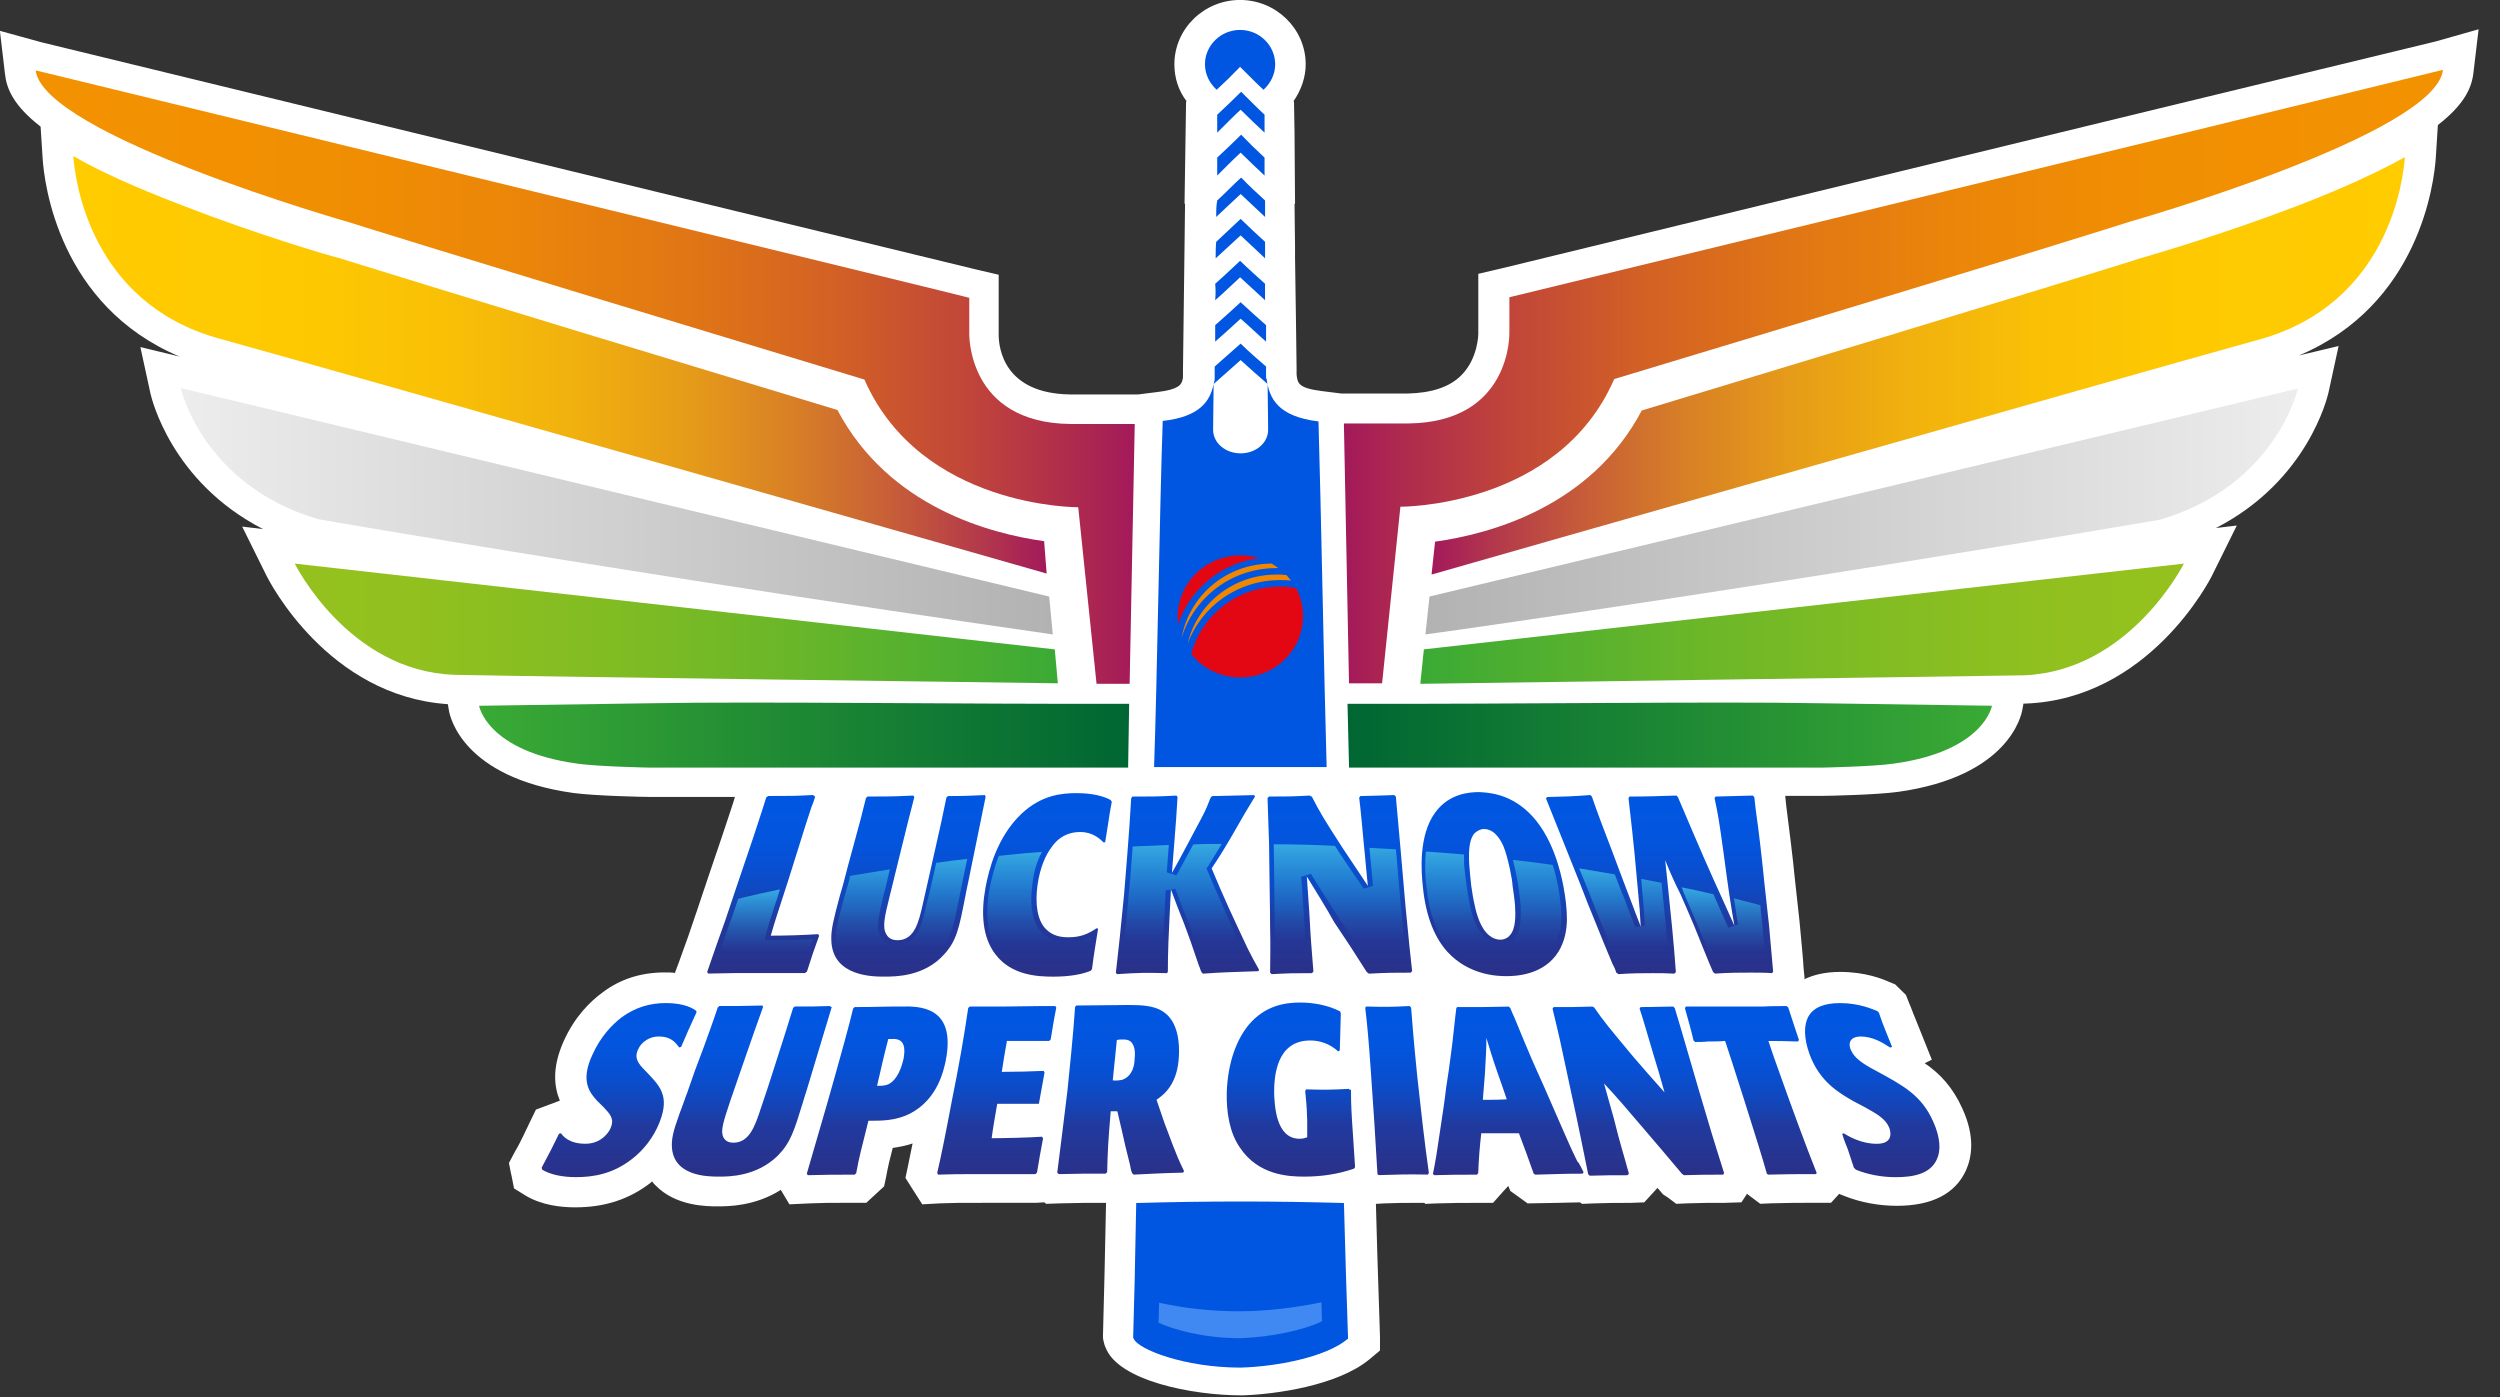 <svg fill="none" height="38" viewBox="0 0 68 38" width="68" xmlns="http://www.w3.org/2000/svg" xmlns:xlink="http://www.w3.org/1999/xlink"><rect x="0" y="0" width="68" height="38" fill="#333333" stroke="none"/><linearGradient id="a"><stop offset="0" stop-color="#b2b2b2"/><stop offset="1" stop-color="#ededed"/></linearGradient><linearGradient id="b" gradientUnits="userSpaceOnUse" x1="38.777" x2="62.506" xlink:href="#a" y1="13.909" y2="13.909"/><linearGradient id="c"><stop offset="0" stop-color="#a3195b"/><stop offset=".062" stop-color="#b2374c"/><stop offset=".159" stop-color="#c75e38"/><stop offset=".262" stop-color="#d88026"/><stop offset=".371" stop-color="#e69c18"/><stop offset=".489" stop-color="#f1b10e"/><stop offset=".619" stop-color="#f9c006"/><stop offset=".771" stop-color="#fec901"/><stop offset="1" stop-color="#fc0"/></linearGradient><linearGradient id="d" gradientUnits="userSpaceOnUse" x1="38.947" x2="65.423" xlink:href="#c" y1="9.928" y2="9.928"/><linearGradient id="e"><stop offset="0" stop-color="#a3195b"/><stop offset=".036" stop-color="#ab2552"/><stop offset=".153" stop-color="#c14639"/><stop offset=".278" stop-color="#d36224"/><stop offset=".413" stop-color="#e17714"/><stop offset=".563" stop-color="#eb8609"/><stop offset=".738" stop-color="#f18f02"/><stop offset="1" stop-color="#f39200"/></linearGradient><linearGradient id="f" gradientUnits="userSpaceOnUse" x1="36.556" x2="66.455" xlink:href="#e" y1="10.257" y2="10.257"/><linearGradient id="g"><stop offset="0" stop-color="#3aaa35"/><stop offset=".084" stop-color="#47ad32"/><stop offset=".343" stop-color="#69b629"/><stop offset=".588" stop-color="#81bc23"/><stop offset=".814" stop-color="#90c01f"/><stop offset="1" stop-color="#95c11e"/></linearGradient><linearGradient id="h" gradientUnits="userSpaceOnUse" x1="38.641" x2="59.407" xlink:href="#g" y1="16.958" y2="16.958"/><linearGradient id="i"><stop offset="0" stop-color="#063"/><stop offset="1" stop-color="#3aaa35"/></linearGradient><linearGradient id="j" gradientUnits="userSpaceOnUse" x1="36.649" x2="54.168" xlink:href="#i" y1="19.992" y2="19.992"/><linearGradient id="k" gradientUnits="userSpaceOnUse" x1="28.641" x2="4.913" xlink:href="#a" y1="13.91" y2="13.91"/><linearGradient id="l" gradientUnits="userSpaceOnUse" x1="28.471" x2="1.996" xlink:href="#c" y1="9.928" y2="9.928"/><linearGradient id="m" gradientUnits="userSpaceOnUse" x1="30.863" x2=".964" xlink:href="#e" y1="10.256" y2="10.256"/><linearGradient id="n" gradientUnits="userSpaceOnUse" x1="28.777" x2="8.011" xlink:href="#g" y1="16.958" y2="16.958"/><linearGradient id="o" gradientUnits="userSpaceOnUse" x1="30.72" x2="13.04" xlink:href="#i" y1="19.992" y2="19.992"/><linearGradient id="p"><stop offset="0" stop-color="#2b3087"/><stop offset=".304" stop-color="#203a9f"/><stop offset=".35" stop-color="#1b3faa"/><stop offset=".477" stop-color="#0f49c2"/><stop offset=".61" stop-color="#0750d3"/><stop offset=".754" stop-color="#0355de"/><stop offset=".927" stop-color="#0156e1"/></linearGradient><linearGradient id="q" gradientUnits="userSpaceOnUse" x1="33.741" x2="33.741" xlink:href="#p" y1="32.029" y2="27.283"/><linearGradient id="r" gradientUnits="userSpaceOnUse" x1="33.742" x2="33.742" xlink:href="#p" y1="26.557" y2="21.564"/><linearGradient id="s"><stop offset="0" stop-color="#36a9e1"/><stop offset=".78" stop-color="#2581c4" stop-opacity="0"/></linearGradient><linearGradient id="t" gradientUnits="userSpaceOnUse" x1="28.259" x2="28.259" xlink:href="#s" y1="23.166" y2="26.421"/><linearGradient id="u" gradientUnits="userSpaceOnUse" x1="24.526" x2="24.526" xlink:href="#s" y1="23.366" y2="26.421"/><linearGradient id="v" gradientUnits="userSpaceOnUse" x1="46.899" x2="46.899" xlink:href="#s" y1="24.141" y2="26.35"/><linearGradient id="w" gradientUnits="userSpaceOnUse" x1="20.768" x2="20.768" xlink:href="#s" y1="24.2" y2="26.348"/><linearGradient id="x" gradientUnits="userSpaceOnUse" x1="32.271" x2="32.271" xlink:href="#s" y1="22.957" y2="26.356"/><linearGradient id="y" gradientUnits="userSpaceOnUse" x1="44.186" x2="44.186" xlink:href="#s" y1="23.638" y2="26.349"/><linearGradient id="z" gradientUnits="userSpaceOnUse" x1="40.615" x2="40.615" xlink:href="#s" y1="23.159" y2="26.421"/><linearGradient id="A" gradientUnits="userSpaceOnUse" x1="36.453" x2="36.453" xlink:href="#s" y1="22.963" y2="26.35"/><clipPath id="B"><path d="m0 0h67.419v38h-67.419z"/></clipPath><g clip-path="url(#B)"><path d="m66.256 1.126c-7.976 1.926-25.409 6.173-25.409 6.173l-.637.149v1.628s0 .665-.457 1.126c-.318.326-.817.488-1.468.502h-1.8l-.54-.068c-.637-.081-.651-.217-.678-.448v-.014-.136l-.014-1.112-.028-1.913v-.298l-.014-1.18.014.014-.014-1.954-.014-.828-.014-.014c.208-.298.332-.651.332-1.004 0-.963-.803-1.75-1.786-1.75-.983 0-1.786.787-1.786 1.75 0 .366.111.719.332 1.004l-.014.014-.042 2.781.014-.014-.014 1.18-.014 1.112-.014 1.112-.014 1.112v.217c0 .014-.014.068-.014.068-.028.122-.097.258-.665.326l-.54.068h-1.855c-1.8-.027-1.939-1.262-1.939-1.628v-1.628l-.637-.149s-17.433-4.233-25.395-6.173l-1.135-.312.138 1.167c.042.407.235.868.969 1.438l.055.855c.042.692.443 4.016 3.725 5.399l-1.066-.258.277 1.275c.028.108.554 2.388 3.06 3.676l-.568-.068.665 1.343c.069.136 1.662 3.27 4.929 3.487l.028.163c.028.19.388 1.831 3.379 2.252.595.081 1.911.108 2.063.108h2.34c-.042.136-.083.271-.166.515l-.194.583c-.055.163-.637 1.872-.678 2.008-.194.583-.277.814-.485 1.384l-.111.298c-.083-.014-.18-.014-.277-.014-.637 0-1.205.176-1.689.543-.318.231-.761.651-1.066 1.343-.318.719-.249 1.235-.097 1.601l-.651.244-.138.285c-.042.081-.069.149-.111.231-.028.068-.069.136-.097.203-.069.136-.139.285-.222.42l-.166.312.055.285.014.054.069.353.305.19c.443.271.983.326 1.357.326.803 0 1.468-.217 2.049-.665.014-.013.028-.027.042-.041.028.041.069.081.097.109.554.57 1.399.57 1.689.57.277 0 1.011 0 1.717-.448l.235.393.568-.027c.374-.014.54-.014.817-.014h.36.346l.249-.231.235-.217.055-.258c.055-.298.097-.475.18-.787.166-.027.346-.054.54-.122-.042.217-.083.407-.125.611l-.069.326.18.285.277.434.485-.027c.402-.014.485-.014 1.149-.014h1.454l.235-.014.042.041.388-.013c.595-.014.665-.014 1.246-.014-.028 1.438-.055 2.55-.083 3.582v.095l.014.081.028.109.028.068c.346.909 2.368 1.302 3.697 1.302h.014.014c.872-.027 2.575-.258 3.448-.977l.291-.244v-.38c0-.027-.028-.868-.028-.868-.028-.828-.055-1.655-.083-2.74l.222-.013c.374-.014.54-.014.845-.014h.249l.028.027.319-.013c.471-.014.637-.014 1.135-.014h.388l.277-.312.138-.149.055.136.471.339.789-.014c.208 0 .374-.014.637-.014l.055.041.319-.013c.471-.014.512-.014.997-.014l.374-.014.249-.271.111-.122c.028.027.152.176.152.176l.125.081.235.176.291-.013c.471-.014.554-.014 1.038-.014l.443-.014.152-.231.125.095.235.176.291-.013c.568-.014.665-.014 1.26-.014h.374l.222-.244.028.014.138.054c.415.163.914.258 1.399.258.955 0 1.592-.326 1.883-.963.152-.339.263-.895-.097-1.682-.263-.583-.609-.95-1.025-1.234l.194-.095-.277-.692-.18-.448c-.055-.122-.097-.258-.152-.38l-.097-.244-.125-.122-.166-.163-.166-.068c-.18-.081-.651-.271-1.329-.271-.415 0-.734.081-.983.203l.014-.027-.028-.285c-.014-.271-.055-.651-.083-.977l-.028-.298c-.042-.38-.083-.76-.125-1.14-.055-.583-.166-1.452-.235-1.994-.014-.095-.014-.176-.028-.271h1.025c.152 0 1.454-.027 2.049-.109 2.991-.42 3.351-2.062 3.379-2.252l.028-.149h.055c3.351-.122 5.013-3.351 5.082-3.5l.665-1.343-.568.068c2.506-1.289 3.032-3.568 3.06-3.676l.277-1.275-1.08.258c3.282-1.384 3.683-4.708 3.725-5.4l.055-.868c.734-.57.928-1.031.969-1.438l.139-1.167z" fill="#fff"/><path d="m30.905 32.722c-.028 1.642-.055 2.74-.083 3.649 0 .014 0 .027.014.041.111.285 1.371.787 2.908.787.942-.027 2.312-.271 2.922-.787 0-.014 0-.027 0-.041-.042-1.153-.069-2.157-.111-3.649-.928-.027-1.855-.041-2.811-.041s-1.911.014-2.839.041z" fill="#0156e1"/><path d="m33.674 35.666c-.734 0-1.454-.081-2.146-.231 0 .19-.014.366-.014.543.346.163 1.177.421 2.215.421.831-.027 1.731-.217 2.229-.461 0-.163-.014-.339-.014-.515-.734.149-1.482.244-2.271.244z" fill="#4089f2"/><path d="m38.882 16.225 23.622-5.657s-.582 2.632-3.752 3.568c-9.734 1.655-18.471 2.917-19.981 3.12z" fill="url(#b)"/><path d="m39.034 14.733c1.454-.203 4.223-.922 5.622-3.568 11.299-3.419 13.348-4.07 13.556-4.138.235-.068 2.215-.638 4.265-1.424 1.274-.488 2.229-.936 2.936-1.33-.042.57-.415 3.989-3.974 4.965-3.725 1.031-21.13 5.996-22.501 6.39z" fill="url(#d)"/><path d="m41.055 8.086v.963s.069 2.442-2.756 2.469c-.9 0-1.426 0-1.745 0l.139 7.068h.9l.498-4.803s4.293.027 5.816-3.473c12.365-3.731 13.999-4.273 13.999-4.273s8.35-2.374 8.543-4.138c-7.962 1.954-25.395 6.186-25.395 6.186z" fill="url(#f)"/><path d="m38.729 17.663 20.673-2.333s-1.468 2.93-4.362 3.039c-3.42.054-13.764.19-16.408.231z" fill="url(#h)"/><path d="m49.543 19.129c-2.838-.054-8.474.027-12.891.014l.042 1.736h12.864s1.385-.027 1.952-.109c2.465-.339 2.672-1.574 2.672-1.574z" fill="url(#j)"/><path d="m28.538 16.226-23.622-5.671s.582 2.632 3.739 3.568c9.748 1.669 18.485 2.917 19.981 3.134z" fill="url(#k)"/><path d="m28.469 15.601c-1.371-.394-18.776-5.359-22.501-6.39-3.559-.977-3.932-4.396-3.974-4.965.706.407 1.662.841 2.935 1.33 2.049.8 4.043 1.384 4.279 1.438.222.068 2.271.719 13.57 4.138 1.399 2.646 4.168 3.365 5.622 3.568z" fill="url(#l)"/><path d="m.97 1.913c.208 1.764 8.543 4.138 8.543 4.138s1.634.529 13.999 4.273c1.537 3.5 5.816 3.473 5.816 3.473l.498 4.803h.9l.139-7.068c-.305 0-.831 0-1.745 0-2.825-.027-2.756-2.469-2.756-2.469v-.963c0-.014-17.433-4.246-25.395-6.186z" fill="url(#m)"/><path d="m28.773 18.586c-2.645-.041-12.988-.163-16.408-.231-2.894-.095-4.348-3.025-4.348-3.025l20.673 2.333z" fill="url(#n)"/><path d="m30.685 20.879h-13.03s-1.385-.027-1.952-.108c-2.465-.339-2.672-1.574-2.672-1.574l4.625-.068c2.88-.054 8.613.027 13.057.014z" fill="url(#o)"/><path d="m33.094 2.442c-.194-.176-.319-.421-.319-.692 0-.516.429-.936.955-.936s.955.421.955.936c0 .271-.125.516-.318.692-.222-.203-.429-.421-.637-.624-.208.217-.415.421-.637.624zm.651 1.709c.208.203.429.421.651.624 0-.163 0-.326 0-.488-.222-.203-.429-.407-.637-.624-.208.203-.429.421-.651.624v.488c.208-.203.415-.421.637-.624zm-.665 1.75c.222-.203.443-.421.665-.624.222.203.443.421.665.624 0-.149 0-.298 0-.448-.222-.203-.443-.407-.651-.624-.222.203-.429.421-.651.624-.028.149-.028.298-.028.448zm.665-2.917c.208.203.429.421.651.624 0-.163 0-.326 0-.488-.222-.203-.429-.421-.637-.624-.208.203-.429.421-.651.624v.488c.208-.203.415-.421.637-.624zm2.34 17.894c-.069-2.374-.152-7.041-.222-9.415-1.108-.136-1.343-.624-1.412-1.167 0 0 0 0-.014 0 0-.109 0-.217 0-.326-.235-.203-.471-.407-.692-.624-.235.203-.471.421-.706.624v.326c0 .054-.014.095-.028.149.249-.217.485-.434.734-.651.235.217.485.434.734.651 0 .393.014.787.014 1.18v.068c0 .353-.332.638-.748.638s-.748-.285-.748-.638c0-.027 0-.054 0-.068 0-.394.014-.787.014-1.18-.097.475-.388.895-1.385 1.004-.083 2.374-.152 7.041-.235 9.415h4.694zm-3.032-11.586c.235-.203.471-.421.692-.624.235.203.457.421.692.624 0-.149 0-.298 0-.448-.235-.203-.457-.407-.692-.624-.222.203-.457.421-.692.624zm.014-2.266c.222-.203.457-.421.678-.624.222.203.443.421.665.624 0-.149 0-.298 0-.448-.222-.203-.443-.407-.665-.624-.222.203-.443.421-.665.624-.014.149-.014.298-.014.448zm-.014 1.14c.235-.203.457-.421.678-.624.222.203.457.421.678.624 0-.149 0-.298 0-.448-.222-.203-.457-.407-.678-.624-.222.203-.443.421-.678.624.014.136.014.285 0 .448z" fill="#0156e1"/><path d="m34.715 15.628c.097 0 .18 0 .277.014.042.054.083.095.125.149-.097-.013-.208-.013-.305-.013-1.149 0-2.132.719-2.506 1.723.249-1.072 1.232-1.872 2.409-1.872zm0-.176h.055c-.055-.041-.111-.081-.18-.122-1.232 0-2.243.868-2.451 2.021.332-1.099 1.357-1.899 2.575-1.899z" fill="#f18700"/><path d="m34.243 15.181c-.582-.176-1.232-.041-1.703.407-.388.38-.554.895-.498 1.397.318-.963 1.177-1.669 2.202-1.804z" fill="#e30613"/><path d="m35.254 15.994c-.139-.027-.291-.041-.443-.041-1.163 0-2.132.787-2.409 1.831.042.054.083.095.125.149.665.651 1.731.665 2.409.013.54-.515.651-1.316.319-1.954z" fill="#e30613"/><path d="m18.471 28.49c-.097-.136-.222-.298-.554-.298-.235 0-.471.136-.568.366-.097.217 0 .366.208.57.388.407.665.665.388 1.384-.166.434-.457.787-.761 1.018-.526.407-1.052.488-1.523.488-.36 0-.692-.068-.914-.203 0-.013-.014-.041-.014-.054.083-.163.18-.339.263-.502.069-.136.139-.285.208-.421.014 0 .042-.013.055-.013.055.081.222.285.665.285.457 0 .665-.353.692-.448.097-.231-.028-.366-.194-.543-.055-.054-.125-.122-.18-.176-.194-.217-.471-.529-.125-1.262.208-.461.512-.8.803-1.018.36-.258.748-.38 1.191-.38.512 0 .748.149.831.217v.041c-.069.163-.152.326-.222.488-.069.149-.125.298-.194.448-.028 0-.042.014-.055.014zm4.112-1.126c-.374.013-.485.013-.969.013-.014.014-.028.027-.042.041-.097.298-.111.366-.194.624-.222.678-.443 1.411-.678 2.089-.152.461-.305.95-.748.95-.083 0-.208-.013-.277-.149-.083-.176 0-.421.194-1.004.291-.841.582-1.696.886-2.537 0-.014-.014-.027-.014-.041-.554.014-.678.014-1.177.014-.014.013-.028.027-.042.041-.125.38-.222.638-.388 1.099-.235.624-.263.692-.415 1.14-.028.095-.069.176-.097.271-.222.597-.332.895-.346 1.153-.055.936.983.936 1.274.936.277 0 1.025 0 1.606-.57.346-.353.443-.665.692-1.479.028-.108.069-.217.097-.312.429-1.425.526-1.75.678-2.252-.028 0-.042-.014-.042-.027zm3.143 1.479c-.055.244-.208 1.058-.983 1.452-.388.19-.748.19-1.122.19-.194.787-.249.963-.332 1.425-.014.014-.028.027-.042.041-.582 0-.72 0-1.274.014-.014-.014-.014-.027-.028-.041.443-1.52.651-2.225 1.038-3.636.097-.353.152-.57.222-.855.014-.014.028-.027.042-.041.249 0 .319 0 1.025-.014h.235c.498-.013 1.509-.013 1.218 1.465zm-1.426-.583c-.042 0-.055 0-.139 0-.111.42-.208.855-.305 1.275.111 0 .208 0 .305-.041.249-.122.36-.461.415-.692.055-.298.028-.543-.277-.543zm3.96 1.75c.069-.353.083-.488.152-.841-.014-.013-.014-.027-.028-.041-.277.014-.775.027-1.135.027.055-.366.069-.448.139-.841h.471.678c.014-.013.028-.027.042-.041.055-.326.069-.448.152-.868-.014-.014-.014-.027-.028-.041-.291 0-.402 0-1.357.013-.651 0-.72 0-.969 0-.014.014-.028.027-.042.041-.111.773-.263 1.628-.429 2.442-.194 1.031-.305 1.574-.415 2.049.014.014.014.027.028.041.415-.014.512-.014 1.191-.014h1.454c.014-.013.028-.027.042-.041.069-.393.083-.515.166-.936-.014-.013-.028-.027-.028-.041-.388.027-1.066.041-1.371.041.042-.312.097-.624.152-.936h1.108c0 .014.014 0 .028-.013zm3.946 1.845c-.014.014-.014.027-.028.041-.609.014-.762.027-1.343.054-.014-.014-.028-.027-.042-.041-.028-.068-.042-.136-.055-.217-.083-.326-.166-.665-.235-.99-.042-.163-.069-.312-.111-.475-.069 0-.111 0-.18 0-.069.8-.083 1.072-.097 1.655-.014.013-.028.027-.042.041-.595 0-.665 0-1.274.013-.014-.013-.028-.027-.042-.041.042-.312.235-1.872.277-2.225.042-.407.166-1.601.208-2.279.014-.014.014-.027.028-.041.208 0 1.191-.014 1.426-.014.332 0 .678.014.914.163.457.271.471.923.457 1.208-.028.787-.415 1.072-.609 1.207.069.217.152.434.222.651.125.312.277.787.526 1.289zm-1.371-3.405c-.042-.095-.097-.176-.277-.176-.055 0-.125 0-.18.014-.028.298-.083.8-.111 1.099.138.014.222-.014.249-.014.291-.095.346-.407.346-.583.014-.095.014-.231-.028-.339zm5.857 1.167c-.526.027-.623.027-1.163.014-.014.014-.014.027-.028.041.014.149.042.353.055.8v.461c-.042.014-.097.041-.208.041-.651 0-.678-.922-.692-1.248 0-.434.055-1.425.983-1.425.249 0 .526.081.761.298.014-.013.028-.013.042-.027 0-.149.014-.312.014-.475 0-.176.014-.366.014-.543-.014-.014-.014-.027-.014-.041-.332-.176-.748-.244-1.08-.244-.374 0-.955.054-1.426.624-.305.38-.554.99-.582 1.818-.014.556.083 1.113.36 1.506.498.746 1.315.787 1.745.787.471 0 .928-.068 1.357-.217.014-.014.014-.027.028-.041-.028-.475-.055-.814-.083-1.262-.028-.461-.028-.651-.028-.841-.042 0-.055-.014-.055-.027zm2.174 2.293c-.125-.882-.222-1.764-.318-2.646-.097-.963-.139-1.506-.166-1.859-.014-.014-.028-.027-.042-.041-.54.027-.665.027-1.177.013-.014.014-.028.027-.028.041.055.461.097.923.152 1.723.069.936.125 1.859.18 2.795.014.014.028.027.042.027.554-.014.706-.027 1.329-.014.014-.027.014-.027.028-.041zm4.209-.027c-.014.013-.014.027-.028.041-.554 0-.678.013-1.288.027-.014-.014-.028-.027-.042-.027-.152-.434-.249-.692-.402-1.099-.346 0-.678 0-1.025 0-.042.366-.069.719-.083 1.085-.014.014-.028.027-.028.041-.512 0-.692 0-1.163.014-.014-.014-.028-.027-.042-.027.083-.407.097-.515.208-1.262.055-.366.111-.719.152-1.085.055-.326.097-.651.139-.977.028-.163.111-1.004.139-1.194.014-.013.014-.027.028-.027.706 0 .817 0 1.399-.014.014.014.028.027.042.041.028.081.069.163.111.258.457 1.113.498 1.194.803 1.872.166.38.332.76.498 1.14.111.258.291.665.415.909.042.013.138.244.166.285zm-2.091-1.981c-.083-.244-.166-.488-.249-.719-.166-.475-.194-.597-.305-.95 0 .339-.014.448-.042 1.004-.014.231-.042.448-.055.678.208 0 .429 0 .651-.014zm3.669.733c.429.502.651.76 1.094 1.289.014.013.042.027.055.041.498-.014.582-.014 1.066-.014.014-.014.014-.027.028-.041-.111-.366-.263-.814-.512-1.669-.139-.448-.706-2.428-.831-2.822-.014-.013-.028-.027-.042-.041-.291 0-.457.014-.886.014-.014.014-.014.027-.028.041.069.19.305 1.018.36 1.194.111.366.222.733.318 1.085-.291-.326-.568-.638-.845-.963-.678-.814-.803-.963-1.066-1.343-.014-.014-.042-.027-.055-.027-.457.014-.595.014-1.052.014-.014.014-.014.027-.028.041.097.407.194.8.277 1.207s.36 1.655.457 2.144c.111.515.166.828.235 1.153.014.014.028.027.042.041.498-.013.526-.013 1.025-.013.014-.014.028-.027.042-.041-.194-.706-.222-.746-.415-1.52-.083-.312-.18-.624-.263-.936.346.366.678.76 1.025 1.167zm4.763 1.275c-.319-.8-.665-1.75-.955-2.564-.166-.461-.277-.773-.36-1.031.277 0 .388 0 .803.014.014-.014.014-.027.028-.041-.139-.407-.166-.502-.291-.882-.014-.014-.028-.027-.042-.041-.166 0-.443 0-.651.013-.222 0-.429 0-.651 0-.485 0-.956 0-1.44 0-.014.014-.014.027-.028.041.111.407.152.529.235.882.014.013.028.027.042.041.111 0 .235 0 .36-.014.152 0 .305 0 .457-.014.055.149.955 2.944 1.135 3.609.014.013.028.027.042.027.582-.014.692-.014 1.288-.014.014-.013.014-.013.028-.027zm2.049-3.432c-.055-.149-.125-.298-.18-.448-.069-.163-.125-.326-.18-.488-.014-.013-.028-.027-.042-.041-.138-.054-.498-.217-1.011-.217-.443 0-.734.122-.872.38-.111.217-.125.556.042 1.018.277.746.803 1.045 1.177 1.262.111.054.222.122.332.176.319.176.554.312.651.543.042.095.139.448-.332.448-.443 0-.789-.217-.9-.285-.014 0-.028.013-.042.013.042.149.097.285.152.421.055.163.111.339.166.502.014.013.042.041.055.054.332.136.72.203 1.08.203.471 0 .942-.081 1.122-.488.111-.231.097-.583-.097-1.018-.319-.719-.803-.977-1.551-1.384-.388-.203-.596-.353-.692-.57-.097-.231.028-.366.263-.366.332 0 .595.163.803.298.028 0 .042-.014.055-.014z" fill="url(#q)"/><path d="m22.169 21.68c-.028.095-.055.176-.097.271-.125.353-.665 2.13-.803 2.523-.055.176-.111.339-.166.515-.028.095-.083.258-.138.461.429 0 .859-.014 1.288-.041.014.013.014.027.028.041-.152.42-.194.543-.332.977-.014.013-.042.027-.055.041-.637 0-1.288 0-1.925 0-.235 0-.402.013-.706.013-.014-.013-.014-.027-.028-.041.194-.57.277-.8.485-1.384.097-.285.568-1.696.678-2.008.069-.19.125-.38.194-.583.125-.38.166-.502.249-.773.014-.013.028-.027.055-.041.595 0 .762 0 1.218-.027.042.027.055.041.055.054zm4.639 0c-.111.543-.18.868-.485 2.374-.028.108-.042.217-.069.339-.166.855-.235 1.194-.568 1.56-.54.611-1.329.611-1.634.611-.305 0-1.412 0-1.44-.99-.014-.285.069-.597.235-1.221.028-.095.055-.19.083-.285.125-.475.139-.543.319-1.194.138-.502.208-.76.305-1.167.014-.014.028-.027.042-.041.54 0 .665 0 1.246-.027.014.013.014.027.028.041-.235.895-.443 1.791-.665 2.673-.152.611-.208.868-.097 1.058.069.136.208.163.305.163.471 0 .582-.516.692-1.004.166-.719.332-1.479.498-2.211.055-.271.069-.339.139-.665.014-.013.028-.027.042-.041.498 0 .623-.013 1.011-.027 0 .027.014.041.014.054zm3.06 3.582c-.069.461-.097.556-.166 1.099-.014.014-.028.027-.028.041-.222.095-.568.163-1.025.163-.443 0-1.135-.041-1.565-.597-.374-.475-.402-1.153-.277-1.831.083-.448.305-1.37.983-2.008.54-.502 1.08-.556 1.495-.556.166 0 .623.014.928.19 0 .013.014.027.028.041-.042.203-.069.393-.097.583-.028.176-.055.339-.083.516-.014.013-.028.013-.042.013-.097-.095-.291-.285-.637-.285-.429 0-.665.244-.775.407-.166.217-.319.556-.388 1.045-.069.516 0 .95.222 1.18.194.203.429.231.623.231.332 0 .54-.095.761-.244.014 0 .028 0 .042.013zm1.869 1.208c-.568-.014-.734-.014-1.357.027-.014-.014-.014-.027-.028-.041.055-.475.139-1.235.222-2.116.028-.339.152-1.804.194-2.632.014-.014.028-.027.028-.041.54 0 .692 0 1.205-.027.014.013.014.027.028.041 0 .081-.069 1.045-.083 1.18-.028.298-.042.583-.069.882.277-.488.526-.977.789-1.465.152-.285.166-.339.263-.583.014-.013.028-.027.042-.041.554-.013.637-.013 1.149-.027 0 .014.014.027.014.041-.235.38-.318.529-.512.868-.208.366-.429.733-.665 1.085.152.366.305.719.471 1.085.139.312.374.8.512 1.099.097.19.194.38.305.57 0 .014-.014.027-.014.041-.734.027-.969.027-1.509.068-.014-.013-.028-.027-.042-.041-.028-.054-.042-.122-.069-.176-.222-.651-.249-.733-.402-1.14-.125-.312-.249-.624-.36-.936-.069 1.37-.083 1.682-.083 2.225 0 .027-.014.041-.028.054zm3.808-2.632c.028.326.042.665.069.99.042.814.055.855.111 1.601-.014.013-.028.027-.042.041-.526 0-.568 0-1.094.027-.014-.014-.028-.027-.042-.041 0-.353.014-.678 0-1.221 0-.515-.028-1.845-.028-2.266-.014-.421-.028-.841-.042-1.262.014-.014.028-.027.042-.041.485 0 .623 0 1.108-.027.014.013.028.027.055.027.208.407.291.556.845 1.411.222.339.457.678.678 1.018-.042-.38-.069-.773-.111-1.153-.014-.176-.097-1.058-.125-1.248.014-.013.028-.027.028-.041.443-.013.623-.013.928-.027.014.014.028.027.042.041.042.421.222 2.51.263 2.985.083.895.139 1.384.18 1.764-.014.014-.028.027-.042.041-.512 0-.609 0-1.135.027-.014-.013-.028-.027-.055-.041-.36-.57-.54-.841-.886-1.357-.235-.421-.498-.841-.748-1.248zm6.023-1.75c.665.624.886 1.655.955 2.008.055.298.097.597.097.895 0 .326-.069.624-.222.882-.402.665-1.205.678-1.426.678-.222 0-1.011-.014-1.606-.665-.305-.339-.582-.895-.665-1.777-.042-.38-.125-1.397.346-2.021.374-.502.914-.543 1.191-.543.208.014.789.027 1.329.543zm-.678.922c-.042-.095-.208-.461-.526-.461-.097 0-.194.054-.263.122-.111.136-.166.38-.138.841.014.163.028.366.055.583.028.19.055.366.097.543.042.203.152.624.402.814.083.068.194.108.291.108s.194-.041.249-.108c.18-.176.166-.57.152-.814-.014-.19-.042-.366-.069-.556 0-.122-.111-.733-.249-1.072zm4.403.393c.028.217.042.434.069.651.083.8.166 1.587.222 2.388-.014.014-.028.027-.042.041-.194-.013-.388-.013-.582-.013-.305 0-.54 0-.942.027-.014-.014-.028-.027-.055-.041-.028-.095-.069-.176-.111-.258-.208-.502-.235-.556-.429-1.045-.152-.366-.305-.746-.443-1.113-.125-.312-.249-.624-.374-.936-.36-.895-.402-1.004-.554-1.384.014-.014.014-.027.028-.041.54-.014.637-.014 1.177-.054.014.014.028.027.042.041.152.448.36.99.554 1.492.194.515.388 1.045.595 1.574.055.163.125.312.18.475-.014-.149-.014-.298-.028-.461-.125-1.37-.139-1.614-.305-3.039.014-.014.014-.027.028-.041.609 0 .734-.014 1.274-.027.014.013.028.027.042.041.665 1.56.762 1.791 1.288 2.944.083.19.166.366.249.556-.111-.638-.152-.909-.291-1.954-.125-.909-.152-1.058-.249-1.519.014-.014.014-.027.028-.041.457-.014.554-.014 1.011-.027.014.013.028.027.042.041.014.122.028.244.042.366.083.556.18 1.438.235 1.994.042.38.083.76.125 1.14.028.353.083.909.111 1.248-.014.013-.014.027-.028.041-.208-.014-.402-.014-.595-.014-.291 0-.554 0-.955.027-.014-.013-.042-.027-.055-.041-.083-.176-.429-1.045-.512-1.248-.125-.298-.249-.583-.374-.868-.152-.298-.291-.611-.415-.922z" fill="url(#r)"/><path d="m28.344 23.172c-.402.027-.789.068-1.177.108-.125.312-.194.624-.249.882-.138.76-.055 1.343.249 1.723.374.475.955.543 1.468.543.374 0 .706-.054.928-.136.055-.393.069-.543.111-.8-.166.081-.36.136-.623.136-.194 0-.485-.027-.72-.271-.249-.258-.332-.733-.249-1.302.042-.407.152-.692.263-.882z" fill="url(#t)"/><path d="m24.204 23.647c-.36.054-.734.122-1.08.176-.014.081-.042.163-.069.271l-.083.285c-.18.638-.249.923-.235 1.18.028.583.443.855 1.302.855.277 0 1.025 0 1.523-.556.305-.339.374-.651.54-1.492l.069-.339.138-.665c-.277.027-.568.068-.845.108-.083.38-.166.76-.263 1.126-.111.488-.235 1.113-.831 1.113-.249 0-.36-.122-.415-.231-.139-.244-.055-.543.083-1.153.069-.231.111-.461.166-.678z" fill="url(#u)"/><path d="m47.273 25.153-.263.081c-.083-.19-.166-.366-.249-.556l-.125-.285c-.014-.027-.014-.041-.028-.068-.291-.068-.582-.136-.872-.19.028.041.042.095.055.136l.042.095c.111.258.222.515.332.773.083.217.402.963.498 1.194.36-.013.609-.027.9-.027h.485c-.014-.244-.055-.556-.083-.828l-.028-.312c-.014-.176-.042-.353-.055-.543-.235-.068-.485-.122-.72-.19.042.244.069.448.111.719z" fill="url(#v)"/><path d="m19.981 26.333h1.869c.111-.339.152-.475.263-.787-.374.027-.761.027-1.135.027h-.18l.042-.176c.055-.203.097-.353.139-.461.028-.095.055-.176.083-.271.028-.081.055-.163.083-.244.014-.054.042-.136.069-.231-.388.081-.762.163-1.135.258-.097.285-.18.543-.222.638-.18.529-.263.773-.429 1.248h.069c.166.013.305 0 .485 0z" fill="url(#w)"/><path d="m34.049 26.306c-.069-.136-.152-.285-.222-.421-.139-.298-.374-.787-.512-1.112-.166-.366-.319-.733-.471-1.085l-.028-.068.042-.054c.125-.203.249-.407.374-.611-.263 0-.526 0-.775.014-.152.285-.305.556-.457.841l-.263-.081.055-.746c-.332.013-.665.027-.983.041-.042.57-.083 1.099-.111 1.329-.055.678-.125 1.289-.18 1.736-.014.095-.014.19-.028.271.332-.013.526-.013.761-.013h.374c0-.475.014-.841.083-2.13l.263-.041c.111.312.235.624.36.936.097.271.138.394.235.651.042.122.097.271.166.475.014.027.028.068.042.095 0 .014.014.027.014.041.374-.014.623-.027 1.038-.041z" fill="url(#x)"/><path d="m43.105 23.986c.152.366.291.746.443 1.113.055.136.097.244.139.326.097.231.139.353.291.719.014.041.028.081.055.122.014.027.028.054.028.081.36-.014.582-.027.886-.027h.471c-.069-.8-.152-1.587-.222-2.279 0-.014 0-.014 0-.027-.18-.041-.374-.068-.554-.108.014.231.042.488.069.8.014.149.014.298.028.461l-.263.054c-.055-.163-.125-.312-.18-.475-.069-.19-.139-.38-.222-.57-.055-.136-.097-.258-.152-.393-.319-.054-.637-.108-.969-.163.055.136.097.244.152.366z" fill="url(#y)"/><path d="m38.784 23.159c-.028.285-.028.611.014.95.069.733.291 1.316.637 1.696.374.407.886.611 1.509.611s1.066-.203 1.315-.611c.125-.217.194-.488.208-.814.014-.258-.028-.529-.083-.868-.042-.203-.083-.407-.152-.597-.36-.054-.72-.095-1.08-.136.083.326.139.651.139.665.028.203.055.38.069.57.014.339.014.719-.194.923-.097.095-.222.136-.346.136s-.263-.054-.374-.136c-.263-.203-.388-.583-.457-.895-.042-.19-.069-.366-.097-.556-.028-.217-.055-.42-.069-.597 0-.095 0-.176 0-.258-.346-.027-.692-.054-1.038-.081z" fill="url(#z)"/><path d="m34.645 22.968c0 .203.014.624.014 1.058 0 .461.014.936.014 1.194v1.126c.402-.014.498-.014.9-.014l-.028-.258c-.028-.421-.042-.583-.083-1.235-.028-.326-.042-.665-.069-.99l.263-.081c.249.407.526.828.789 1.248l.111.163c.277.42.443.692.762 1.18.443-.014.568-.014.969-.014l-.014-.095c-.042-.366-.097-.814-.166-1.574-.028-.231-.069-.828-.125-1.438 0-.041-.014-.095-.014-.136-.235-.014-.485-.027-.72-.041.028.339.069.692.097 1.031l-.249.081c-.235-.339-.471-.678-.692-1.018-.028-.054-.069-.108-.097-.149-.568-.027-1.108-.041-1.662-.041z" fill="url(#A)"/></g></svg>
